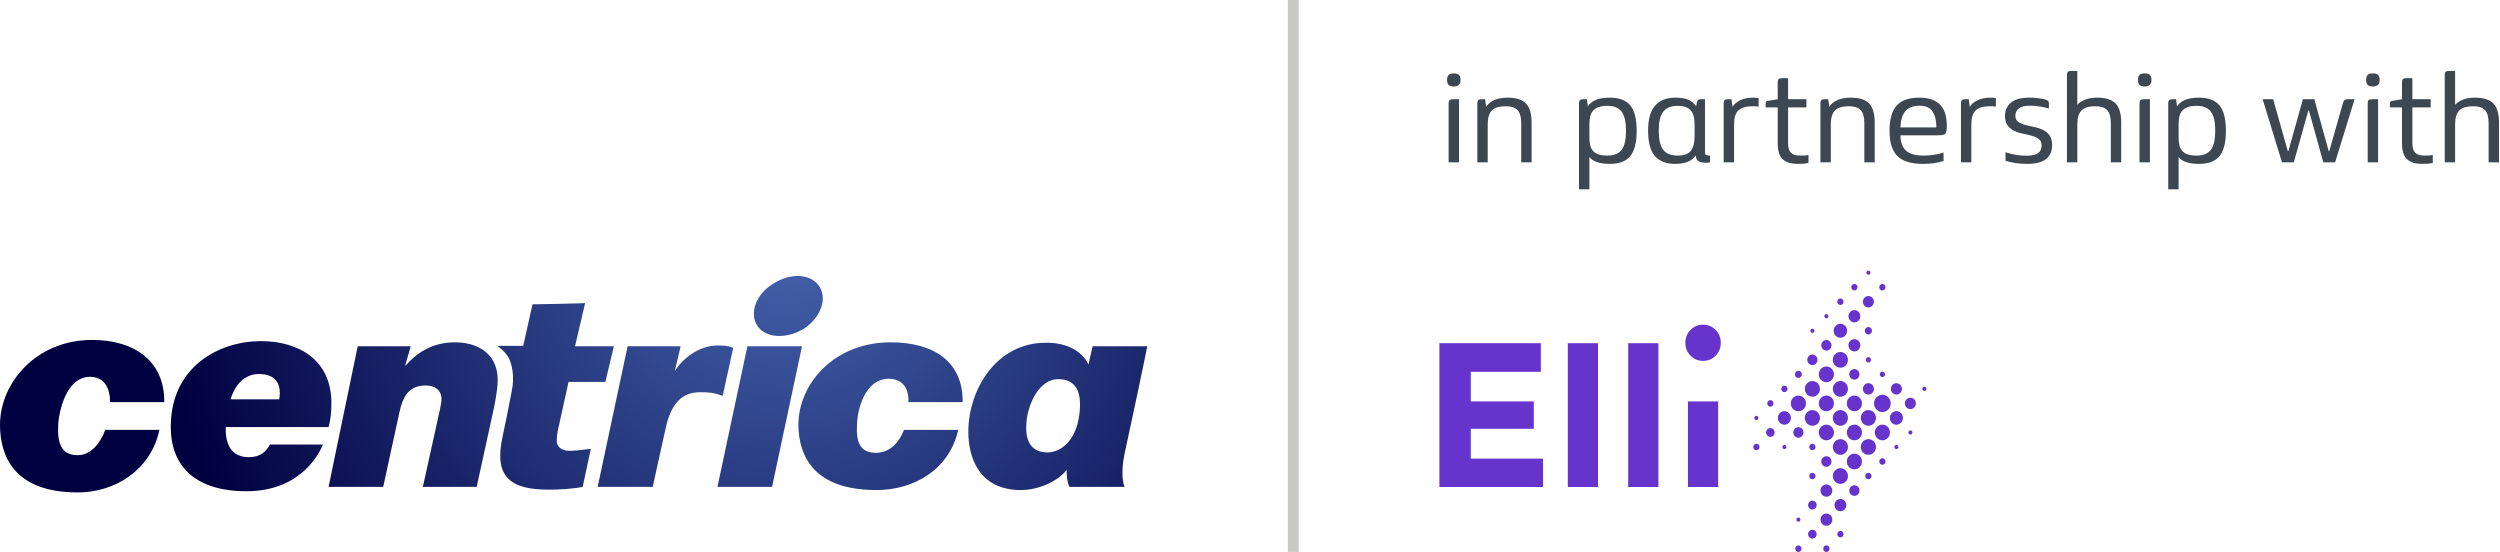 <?xml version="1.0" encoding="UTF-8"?>
<svg width="231px" height="51px" viewBox="0 0 231 51" version="1.1" xmlns="http://www.w3.org/2000/svg" xmlns:xlink="http://www.w3.org/1999/xlink">
    <!-- Generator: Sketch 63.1 (92452) - https://sketch.com -->
    <title>Centrica</title>
    <desc>Created with Sketch.</desc>
    <defs>
        <radialGradient cx="68.496%" cy="-19.962%" fx="68.496%" fy="-19.962%" r="483.534%" gradientTransform="translate(0.685,-0.2),scale(0.189,1),translate(-0.685,0.2)" id="radialGradient-1">
            <stop stop-color="#4665AF" offset="0%"></stop>
            <stop stop-color="#000041" offset="60%"></stop>
        </radialGradient>
    </defs>
    <g id="Page-1" stroke="none" stroke-width="1" fill="none" fill-rule="evenodd">
        <g id="Centrica">
            <g id="Group-2" transform="translate(133, 25)" fill="#6633CC" fill-rule="nonzero">
                <path d="M25.758,12.091 L22.968,12.091 L22.968,20 L25.758,20 L25.758,12.091 Z M0,20 L9.578,20 L9.578,17.376 L2.901,17.376 L2.901,14.62 L8.722,14.62 L8.722,12.091 L2.901,12.091 L2.901,9.354 L9.373,9.354 L9.373,6.711 L0,6.711 L0,20 Z M11.865,20 L14.655,20 L14.655,6.711 L11.865,6.711 L11.865,20 Z M17.446,20 L20.236,20 L20.236,6.711 L17.446,6.711 L17.446,20 Z M26,6.673 C26,6.204 25.842,5.808 25.526,5.485 C25.21,5.161 24.822,5 24.363,5 C23.905,5 23.517,5.161 23.201,5.485 C22.885,5.808 22.727,6.204 22.727,6.673 C22.727,7.142 22.885,7.538 23.201,7.861 C23.517,8.184 23.905,8.346 24.363,8.346 C24.822,8.346 25.21,8.184 25.526,7.861 C25.842,7.538 26,7.142 26,6.673 Z" id="Shape"></path>
                <path d="M37.052,8.974 C37.437,8.974 37.751,8.648 37.751,8.248 C37.751,7.848 37.437,7.523 37.052,7.523 C36.666,7.523 36.352,7.848 36.352,8.248 C36.352,8.648 36.666,8.974 37.052,8.974 Z M35.759,4.415 C35.862,4.415 35.946,4.328 35.946,4.222 C35.946,4.114 35.862,4.026 35.759,4.026 C35.655,4.026 35.571,4.114 35.571,4.222 C35.571,4.328 35.655,4.415 35.759,4.415 Z M37.052,6.21 C37.396,6.21 37.675,5.92 37.675,5.563 C37.675,5.206 37.396,4.916 37.052,4.916 C36.708,4.916 36.429,5.206 36.429,5.563 C36.429,5.92 36.708,6.21 37.052,6.21 Z M35.758,7.394 C36.018,7.394 36.23,7.175 36.23,6.906 C36.23,6.636 36.018,6.417 35.758,6.417 C35.498,6.417 35.287,6.636 35.287,6.906 C35.287,7.175 35.498,7.394 35.758,7.394 Z M38.346,4.789 C38.647,4.789 38.893,4.534 38.893,4.221 C38.893,3.908 38.647,3.653 38.346,3.653 C38.044,3.653 37.799,3.908 37.799,4.221 C37.799,4.534 38.044,4.789 38.346,4.789 Z M37.052,3.181 C37.213,3.181 37.344,3.045 37.344,2.879 C37.344,2.712 37.213,2.577 37.052,2.577 C36.892,2.577 36.761,2.712 36.761,2.879 C36.761,3.045 36.892,3.181 37.052,3.181 Z M38.346,1.838 C38.506,1.838 38.636,1.703 38.636,1.536 C38.636,1.37 38.506,1.235 38.346,1.235 C38.185,1.235 38.054,1.37 38.054,1.536 C38.054,1.703 38.185,1.838 38.346,1.838 Z M38.346,7.473 C38.647,7.473 38.893,7.218 38.893,6.906 C38.893,6.593 38.647,6.338 38.346,6.338 C38.044,6.338 37.799,6.593 37.799,6.906 C37.799,7.219 38.044,7.473 38.346,7.473 Z M34.465,8.736 C34.725,8.736 34.935,8.517 34.935,8.248 C34.935,7.979 34.725,7.76 34.465,7.76 C34.205,7.76 33.993,7.979 33.993,8.248 C33.993,8.517 34.205,8.736 34.465,8.736 L34.465,8.736 Z M31.878,11.234 C32.038,11.234 32.169,11.099 32.169,10.932 C32.169,10.766 32.038,10.631 31.878,10.631 C31.717,10.631 31.586,10.766 31.586,10.932 C31.587,11.099 31.717,11.234 31.878,11.234 Z M33.171,9.92 C33.347,9.92 33.49,9.772 33.49,9.59 C33.49,9.408 33.347,9.26 33.171,9.26 C32.996,9.26 32.853,9.408 32.853,9.59 C32.853,9.772 32.996,9.92 33.171,9.92 Z M35.758,10.316 C36.143,10.316 36.457,9.99 36.457,9.59 C36.457,9.19 36.143,8.865 35.758,8.865 C35.372,8.865 35.058,9.19 35.058,9.59 C35.058,9.99 35.372,10.316 35.758,10.316 Z M30.584,12.577 C30.744,12.577 30.874,12.441 30.874,12.275 C30.874,12.108 30.744,11.973 30.584,11.973 C30.423,11.973 30.292,12.108 30.292,12.275 C30.293,12.441 30.423,12.577 30.584,12.577 Z M34.465,5.757 C34.568,5.757 34.652,5.67 34.652,5.563 C34.652,5.456 34.568,5.369 34.465,5.369 C34.362,5.369 34.278,5.456 34.278,5.563 C34.279,5.67 34.362,5.757 34.465,5.757 Z M34.465,11.658 C34.851,11.658 35.165,11.333 35.165,10.932 C35.165,10.532 34.851,10.207 34.465,10.207 C34.079,10.207 33.766,10.532 33.766,10.932 C33.766,11.333 34.079,11.658 34.465,11.658 Z M38.816,9.59 C38.816,9.321 38.605,9.102 38.346,9.102 C38.086,9.102 37.874,9.321 37.874,9.59 C37.874,9.859 38.086,10.079 38.346,10.079 C38.605,10.079 38.816,9.859 38.816,9.59 Z M37.052,11.658 C37.437,11.658 37.751,11.333 37.751,10.932 C37.751,10.532 37.437,10.207 37.052,10.207 C36.666,10.207 36.352,10.532 36.352,10.932 C36.352,11.333 36.666,11.658 37.052,11.658 Z M40.933,13.075 C41.358,13.075 41.704,12.716 41.704,12.275 C41.704,11.834 41.358,11.475 40.933,11.475 C40.507,11.475 40.161,11.834 40.161,12.275 C40.161,12.716 40.507,13.075 40.933,13.075 Z M35.758,11.549 C35.372,11.549 35.058,11.874 35.058,12.275 C35.058,12.675 35.372,13 35.758,13 C36.143,13 36.457,12.675 36.457,12.275 C36.457,11.874 36.144,11.549 35.758,11.549 Z M29.29,13.811 C29.393,13.811 29.477,13.724 29.477,13.617 C29.477,13.51 29.393,13.423 29.29,13.423 C29.188,13.423 29.104,13.51 29.104,13.617 C29.104,13.724 29.187,13.811 29.29,13.811 Z M42.227,11.46 C42.508,11.46 42.736,11.224 42.736,10.933 C42.736,10.642 42.508,10.405 42.227,10.405 C41.946,10.405 41.717,10.642 41.717,10.933 C41.717,11.224 41.946,11.46 42.227,11.46 Z M37.052,14.343 C37.437,14.343 37.751,14.017 37.751,13.617 C37.751,13.217 37.437,12.892 37.052,12.892 C36.666,12.892 36.352,13.217 36.352,13.617 C36.352,14.017 36.666,14.343 37.052,14.343 Z M40.933,1.838 C41.093,1.838 41.223,1.703 41.223,1.536 C41.223,1.37 41.093,1.235 40.933,1.235 C40.772,1.235 40.641,1.37 40.641,1.536 C40.641,1.703 40.772,1.838 40.933,1.838 Z M38.346,11.549 C37.96,11.549 37.646,11.874 37.646,12.275 C37.646,12.675 37.96,13 38.346,13 C38.732,13 39.045,12.675 39.045,12.275 C39.045,11.874 38.732,11.549 38.346,11.549 Z M40.933,9.339 C40.799,9.339 40.69,9.451 40.69,9.59 C40.69,9.729 40.799,9.842 40.933,9.842 C41.067,9.842 41.175,9.729 41.175,9.59 C41.175,9.451 41.067,9.339 40.933,9.339 Z M39.638,7.997 C39.505,7.997 39.397,8.109 39.397,8.248 C39.397,8.386 39.505,8.499 39.638,8.499 C39.772,8.499 39.881,8.386 39.881,8.248 C39.881,8.109 39.772,7.997 39.638,7.997 Z M39.638,11.46 C39.92,11.46 40.148,11.224 40.148,10.933 C40.148,10.642 39.919,10.405 39.638,10.405 C39.358,10.405 39.131,10.642 39.131,10.933 C39.131,11.224 39.358,11.46 39.638,11.46 Z M38.346,15.686 C38.732,15.686 39.045,15.36 39.045,14.959 C39.045,14.559 38.732,14.234 38.346,14.234 C37.96,14.234 37.646,14.559 37.646,14.959 C37.646,15.36 37.96,15.686 38.346,15.686 Z M39.638,5.218 C39.455,5.218 39.306,5.373 39.306,5.563 C39.306,5.753 39.455,5.908 39.638,5.908 C39.822,5.908 39.972,5.753 39.972,5.563 C39.972,5.373 39.822,5.218 39.638,5.218 Z M39.638,14.343 C40.024,14.343 40.338,14.017 40.338,13.617 C40.338,13.217 40.024,12.892 39.638,12.892 C39.253,12.892 38.939,13.217 38.939,13.617 C38.939,14.017 39.253,14.343 39.638,14.343 Z M39.638,0.388 C39.742,0.388 39.827,0.301 39.827,0.193 C39.827,0.087 39.742,0 39.638,0 C39.536,0 39.452,0.087 39.452,0.193 C39.452,0.301 39.536,0.388 39.638,0.388 Z M39.638,3.407 C39.92,3.407 40.148,3.17 40.148,2.879 C40.148,2.588 39.919,2.351 39.638,2.351 C39.358,2.351 39.131,2.588 39.131,2.879 C39.131,3.17 39.358,3.407 39.638,3.407 Z M37.052,17.028 C37.437,17.028 37.751,16.702 37.751,16.302 C37.751,15.902 37.437,15.576 37.052,15.576 C36.666,15.576 36.352,15.902 36.352,16.302 C36.352,16.702 36.666,17.028 37.052,17.028 Z M38.346,19.84 C38.086,19.84 37.874,20.059 37.874,20.329 C37.874,20.598 38.086,20.818 38.346,20.818 C38.605,20.818 38.816,20.598 38.816,20.329 C38.816,20.059 38.605,19.84 38.346,19.84 L38.346,19.84 Z M37.052,18.261 C36.666,18.261 36.352,18.586 36.352,18.987 C36.352,19.387 36.666,19.712 37.052,19.712 C37.437,19.712 37.751,19.387 37.751,18.987 C37.752,18.586 37.438,18.261 37.052,18.261 Z M38.346,16.918 C37.96,16.918 37.646,17.244 37.646,17.644 C37.646,18.044 37.96,18.37 38.346,18.37 C38.732,18.37 39.045,18.044 39.045,17.644 C39.045,17.244 38.732,16.918 38.346,16.918 Z M39.638,15.576 C39.253,15.576 38.939,15.902 38.939,16.302 C38.939,16.702 39.253,17.028 39.638,17.028 C40.024,17.028 40.338,16.702 40.338,16.302 C40.338,15.902 40.024,15.576 39.638,15.576 Z M39.638,18.685 C39.478,18.685 39.348,18.82 39.348,18.987 C39.348,19.153 39.478,19.288 39.638,19.288 C39.8,19.288 39.93,19.153 39.93,18.987 C39.93,18.82 39.8,18.685 39.638,18.685 Z M37.052,21.104 C36.75,21.104 36.505,21.358 36.505,21.671 C36.505,21.984 36.75,22.239 37.052,22.239 C37.353,22.239 37.599,21.984 37.599,21.671 C37.599,21.358 37.353,21.104 37.052,21.104 Z M35.758,19.762 C35.456,19.762 35.211,20.016 35.211,20.329 C35.211,20.642 35.456,20.896 35.758,20.896 C36.06,20.896 36.306,20.642 36.306,20.329 C36.306,20.016 36.06,19.762 35.758,19.762 Z M37.052,24.054 C36.892,24.054 36.761,24.189 36.761,24.356 C36.761,24.522 36.892,24.658 37.052,24.658 C37.213,24.658 37.344,24.522 37.344,24.356 C37.344,24.189 37.213,24.054 37.052,24.054 Z M40.933,17.342 C40.772,17.342 40.641,17.477 40.641,17.644 C40.641,17.81 40.772,17.946 40.933,17.946 C41.093,17.946 41.223,17.811 41.223,17.644 C41.223,17.477 41.093,17.342 40.933,17.342 Z M35.758,22.446 C35.456,22.446 35.211,22.7 35.211,23.013 C35.211,23.326 35.456,23.581 35.758,23.581 C36.06,23.581 36.306,23.326 36.306,23.013 C36.306,22.7 36.06,22.446 35.758,22.446 Z M43.521,14.766 C43.417,14.766 43.333,14.852 43.333,14.96 C43.333,15.067 43.417,15.153 43.521,15.153 C43.623,15.153 43.707,15.067 43.707,14.96 C43.707,14.852 43.623,14.766 43.521,14.766 Z M44.813,10.738 C44.711,10.738 44.627,10.826 44.627,10.933 C44.627,11.04 44.711,11.127 44.813,11.127 C44.916,11.127 45,11.04 45,10.933 C45,10.825 44.916,10.738 44.813,10.738 Z M43.519,11.747 C43.238,11.747 43.01,11.984 43.01,12.275 C43.01,12.566 43.239,12.802 43.519,12.802 C43.8,12.802 44.029,12.566 44.029,12.275 C44.029,11.984 43.8,11.747 43.519,11.747 Z M42.227,12.99 C41.893,12.99 41.622,13.272 41.622,13.617 C41.622,13.963 41.893,14.244 42.227,14.244 C42.56,14.244 42.831,13.963 42.831,13.617 C42.831,13.272 42.56,12.99 42.227,12.99 Z M40.933,14.234 C40.547,14.234 40.233,14.559 40.233,14.959 C40.233,15.36 40.547,15.686 40.933,15.686 C41.318,15.686 41.632,15.36 41.632,14.959 C41.632,14.559 41.318,14.234 40.933,14.234 Z M42.227,16.108 C42.123,16.108 42.038,16.195 42.038,16.302 C42.038,16.409 42.123,16.496 42.227,16.496 C42.329,16.496 42.413,16.409 42.413,16.302 C42.413,16.195 42.329,16.108 42.227,16.108 Z M34.465,23.946 C34.247,23.946 34.069,24.13 34.069,24.356 C34.069,24.582 34.247,24.765 34.465,24.765 C34.682,24.765 34.859,24.582 34.859,24.356 C34.859,24.13 34.682,23.946 34.465,23.946 Z M33.357,23.013 C33.357,22.906 33.274,22.819 33.171,22.819 C33.068,22.819 32.984,22.906 32.984,23.013 C32.984,23.12 33.068,23.207 33.171,23.207 C33.274,23.207 33.357,23.12 33.357,23.013 Z M33.171,11.549 C32.785,11.549 32.471,11.874 32.471,12.275 C32.471,12.675 32.785,13 33.171,13 C33.557,13 33.871,12.675 33.871,12.275 C33.871,11.874 33.557,11.549 33.171,11.549 Z M33.171,14.471 C32.912,14.471 32.7,14.69 32.7,14.96 C32.7,15.229 32.912,15.448 33.171,15.448 C33.43,15.448 33.642,15.229 33.642,14.96 C33.642,14.69 33.43,14.471 33.171,14.471 Z M33.171,25.396 C33.011,25.396 32.881,25.531 32.881,25.698 C32.881,25.864 33.011,26 33.171,26 C33.331,26 33.461,25.864 33.461,25.698 C33.461,25.531 33.331,25.396 33.171,25.396 Z M30.584,14.55 C30.366,14.55 30.189,14.734 30.189,14.96 C30.189,15.185 30.366,15.368 30.584,15.368 C30.802,15.368 30.978,15.185 30.978,14.96 C30.978,14.734 30.802,14.55 30.584,14.55 Z M31.878,16.108 C31.775,16.108 31.69,16.195 31.69,16.302 C31.69,16.409 31.775,16.496 31.878,16.496 C31.981,16.496 32.065,16.409 32.065,16.302 C32.065,16.195 31.981,16.108 31.878,16.108 Z M31.878,12.99 C31.544,12.99 31.273,13.272 31.273,13.617 C31.273,13.963 31.544,14.244 31.878,14.244 C32.211,14.244 32.481,13.963 32.481,13.617 C32.481,13.272 32.211,12.99 31.878,12.99 Z M34.465,21.261 C34.247,21.261 34.069,21.445 34.069,21.671 C34.069,21.897 34.247,22.081 34.465,22.081 C34.682,22.081 34.859,21.897 34.859,21.671 C34.859,21.445 34.682,21.261 34.465,21.261 Z M35.758,15.686 C36.143,15.686 36.457,15.36 36.457,14.959 C36.457,14.559 36.143,14.234 35.758,14.234 C35.372,14.234 35.058,14.559 35.058,14.959 C35.058,15.36 35.372,15.686 35.758,15.686 Z M35.287,17.644 C35.287,17.913 35.498,18.133 35.758,18.133 C36.018,18.133 36.23,17.913 36.23,17.644 C36.23,17.375 36.018,17.156 35.758,17.156 C35.498,17.156 35.287,17.375 35.287,17.644 Z M29.29,16 C29.13,16 29,16.135 29,16.301 C29,16.468 29.13,16.604 29.29,16.604 C29.451,16.604 29.582,16.468 29.582,16.301 C29.582,16.135 29.451,16 29.29,16 Z M34.465,12.892 C34.079,12.892 33.766,13.217 33.766,13.617 C33.766,14.017 34.079,14.343 34.465,14.343 C34.851,14.343 35.165,14.017 35.165,13.617 C35.165,13.217 34.851,12.892 34.465,12.892 Z M34.465,16.604 C34.625,16.604 34.755,16.468 34.755,16.302 C34.755,16.135 34.625,16 34.465,16 C34.304,16 34.173,16.135 34.173,16.302 C34.173,16.468 34.304,16.604 34.465,16.604 Z M35.758,25.396 C35.598,25.396 35.467,25.531 35.467,25.698 C35.467,25.864 35.598,26 35.758,26 C35.918,26 36.049,25.864 36.049,25.698 C36.049,25.531 35.919,25.396 35.758,25.396 Z M34.465,19.288 C34.625,19.288 34.755,19.153 34.755,18.987 C34.755,18.82 34.625,18.684 34.465,18.684 C34.304,18.684 34.173,18.82 34.173,18.987 C34.173,19.153 34.304,19.288 34.465,19.288 Z" id="Shape"></path>
            </g>
            <path d="M134.332,7.992 C134.748,7.992 134.956,7.792 134.956,7.392 C134.956,7.176 134.906,7.02 134.806,6.924 C134.706,6.828 134.548,6.78 134.332,6.78 C134.108,6.78 133.948,6.828 133.852,6.924 C133.756,7.02 133.708,7.176 133.708,7.392 C133.708,7.6 133.756,7.752 133.852,7.848 C133.948,7.944 134.108,7.992 134.332,7.992 Z M134.812,15 L134.812,9.168 L134.26,9.168 C134.1,9.168 133.992,9.198 133.936,9.258 C133.88,9.318 133.852,9.404 133.852,9.516 L133.852,9.516 L133.852,15 L134.812,15 Z M137.464,15 L137.464,11.496 C137.464,10.896 137.592,10.466 137.848,10.206 C138.104,9.946 138.532,9.816 139.132,9.816 C139.636,9.816 140,9.936 140.224,10.176 C140.448,10.416 140.56,10.812 140.56,11.364 L140.56,11.364 L140.56,15 L141.52,15 L141.52,11.328 C141.52,10.512 141.348,9.924 141.004,9.564 C140.66,9.204 140.092,9.024 139.3,9.024 C138.828,9.024 138.424,9.096 138.088,9.24 C137.752,9.384 137.496,9.596 137.32,9.876 L137.32,9.876 L137.224,9.168 L136.912,9.168 C136.752,9.168 136.644,9.198 136.588,9.258 C136.532,9.318 136.504,9.404 136.504,9.516 L136.504,9.516 L136.504,15 L137.464,15 Z M146.86,17.496 L146.86,14.508 C147.188,14.932 147.816,15.144 148.744,15.144 C149.616,15.144 150.248,14.904 150.64,14.424 C151.032,13.944 151.228,13.164 151.228,12.084 C151.228,11.004 151.032,10.224 150.64,9.744 C150.248,9.264 149.616,9.024 148.744,9.024 C148.24,9.024 147.826,9.086 147.502,9.21 C147.178,9.334 146.916,9.536 146.716,9.816 L146.716,9.816 L146.62,9.168 L146.308,9.168 C146.148,9.168 146.04,9.198 145.984,9.258 C145.928,9.318 145.9,9.404 145.9,9.516 L145.9,9.516 L145.9,17.496 L146.86,17.496 Z M148.516,14.376 C148.156,14.376 147.868,14.334 147.652,14.25 C147.436,14.166 147.27,14.048 147.154,13.896 C147.038,13.744 146.96,13.566 146.92,13.362 C146.88,13.158 146.86,12.94 146.86,12.708 L146.86,12.708 L146.86,11.496 C146.86,11.256 146.88,11.03 146.92,10.818 C146.96,10.606 147.04,10.424 147.16,10.272 C147.28,10.12 147.448,10 147.664,9.912 C147.88,9.824 148.164,9.78 148.516,9.78 C149.132,9.78 149.574,9.96 149.842,10.32 C150.11,10.68 150.244,11.268 150.244,12.084 C150.244,12.9 150.11,13.486 149.842,13.842 C149.574,14.198 149.132,14.376 148.516,14.376 Z M154.792,15.144 C155.248,15.144 155.636,15.078 155.956,14.946 C156.276,14.814 156.52,14.62 156.688,14.364 C156.704,14.644 156.798,14.826 156.97,14.91 C157.142,14.994 157.356,15.036 157.612,15.036 L157.612,15.036 L157.768,15.036 C157.816,15.036 157.86,15.032 157.9,15.024 C157.94,15.016 157.976,15.008 158.008,15 L158.008,15 L158.008,14.376 L157.84,14.364 C157.696,14.348 157.61,14.32 157.582,14.28 C157.554,14.24 157.54,14.14 157.54,13.98 L157.54,13.98 L157.54,9.168 L157.144,9.168 C156.936,9.168 156.816,9.272 156.784,9.48 L156.784,9.48 L156.724,9.816 C156.532,9.536 156.288,9.334 155.992,9.21 C155.696,9.086 155.296,9.024 154.792,9.024 C153.984,9.024 153.364,9.268 152.932,9.756 C152.5,10.244 152.284,11.02 152.284,12.084 C152.284,13.164 152.496,13.944 152.92,14.424 C153.344,14.904 153.968,15.144 154.792,15.144 Z M155.02,14.376 C154.404,14.376 153.958,14.198 153.682,13.842 C153.406,13.486 153.268,12.9 153.268,12.084 C153.268,11.268 153.406,10.68 153.682,10.32 C153.958,9.96 154.404,9.78 155.02,9.78 C155.324,9.78 155.576,9.82 155.776,9.9 C155.976,9.98 156.136,10.094 156.256,10.242 C156.376,10.39 156.46,10.568 156.508,10.776 C156.556,10.984 156.58,11.212 156.58,11.46 L156.58,11.46 L156.58,12.612 C156.58,13.188 156.466,13.626 156.238,13.926 C156.01,14.226 155.604,14.376 155.02,14.376 Z M160.228,15 L160.228,11.496 C160.228,10.88 160.364,10.446 160.636,10.194 C160.908,9.942 161.344,9.816 161.944,9.816 C162.032,9.816 162.126,9.818 162.226,9.822 C162.326,9.826 162.416,9.836 162.496,9.852 L162.496,9.852 L162.496,9.06 C162.36,9.036 162.188,9.024 161.98,9.024 C161.532,9.024 161.142,9.102 160.81,9.258 C160.478,9.414 160.236,9.62 160.084,9.876 L160.084,9.876 L159.988,9.168 L159.676,9.168 C159.516,9.168 159.408,9.198 159.352,9.258 C159.296,9.318 159.268,9.404 159.268,9.516 L159.268,9.516 L159.268,15 L160.228,15 Z M166.18,15.144 C166.38,15.144 166.558,15.136 166.714,15.12 C166.87,15.104 167,15.084 167.104,15.06 L167.104,15.06 L167.104,14.328 C167.016,14.344 166.91,14.356 166.786,14.364 C166.662,14.372 166.508,14.376 166.324,14.376 C165.932,14.376 165.65,14.286 165.478,14.106 C165.306,13.926 165.22,13.628 165.22,13.212 L165.22,13.212 L165.22,9.924 L166.912,9.924 L166.912,9.168 L165.22,9.168 L165.22,7.224 L164.668,7.224 C164.508,7.224 164.4,7.254 164.344,7.314 C164.288,7.374 164.26,7.46 164.26,7.572 L164.26,7.572 L164.26,9.168 L163.408,9.312 C163.296,9.328 163.224,9.354 163.192,9.39 C163.16,9.426 163.144,9.488 163.144,9.576 L163.144,9.576 L163.144,9.924 L164.26,9.924 L164.26,13.248 C164.26,13.92 164.41,14.404 164.71,14.7 C165.01,14.996 165.5,15.144 166.18,15.144 Z M169.168,15 L169.168,11.496 C169.168,10.896 169.296,10.466 169.552,10.206 C169.808,9.946 170.236,9.816 170.836,9.816 C171.34,9.816 171.704,9.936 171.928,10.176 C172.152,10.416 172.264,10.812 172.264,11.364 L172.264,11.364 L172.264,15 L173.224,15 L173.224,11.328 C173.224,10.512 173.052,9.924 172.708,9.564 C172.364,9.204 171.796,9.024 171.004,9.024 C170.532,9.024 170.128,9.096 169.792,9.24 C169.456,9.384 169.2,9.596 169.024,9.876 L169.024,9.876 L168.928,9.168 L168.616,9.168 C168.456,9.168 168.348,9.198 168.292,9.258 C168.236,9.318 168.208,9.404 168.208,9.516 L168.208,9.516 L168.208,15 L169.168,15 Z M177.676,15.144 C178.004,15.144 178.328,15.124 178.648,15.084 C178.968,15.044 179.28,14.972 179.584,14.868 L179.584,14.868 L179.584,14.1 C179.28,14.196 178.976,14.266 178.672,14.31 C178.368,14.354 178.06,14.376 177.748,14.376 C176.98,14.376 176.432,14.22 176.104,13.908 C175.776,13.596 175.608,13.128 175.6,12.504 L175.6,12.504 L178.958,12.503 C179.139,12.501 179.286,12.496 179.398,12.486 C179.538,12.474 179.644,12.438 179.716,12.378 C179.788,12.318 179.834,12.23 179.854,12.114 C179.874,11.998 179.884,11.836 179.884,11.628 C179.884,11.236 179.84,10.88 179.752,10.56 C179.664,10.24 179.52,9.966 179.32,9.738 C179.12,9.51 178.858,9.334 178.534,9.21 C178.21,9.086 177.816,9.024 177.352,9.024 C176.384,9.024 175.682,9.27 175.246,9.762 C174.81,10.254 174.592,11.028 174.592,12.084 C174.592,13.164 174.836,13.944 175.324,14.424 C175.812,14.904 176.596,15.144 177.676,15.144 Z M178.924,11.772 L175.6,11.772 C175.616,11.14 175.762,10.648 176.038,10.296 C176.314,9.944 176.752,9.768 177.352,9.768 C177.936,9.768 178.344,9.95 178.576,10.314 C178.808,10.678 178.924,11.164 178.924,11.772 L178.924,11.772 Z M182.152,15 L182.152,11.496 C182.152,10.88 182.288,10.446 182.56,10.194 C182.832,9.942 183.268,9.816 183.868,9.816 C183.956,9.816 184.05,9.818 184.15,9.822 C184.25,9.826 184.34,9.836 184.42,9.852 L184.42,9.852 L184.42,9.06 C184.284,9.036 184.112,9.024 183.904,9.024 C183.456,9.024 183.066,9.102 182.734,9.258 C182.402,9.414 182.16,9.62 182.008,9.876 L182.008,9.876 L181.912,9.168 L181.6,9.168 C181.44,9.168 181.332,9.198 181.276,9.258 C181.22,9.318 181.192,9.404 181.192,9.516 L181.192,9.516 L181.192,15 L182.152,15 Z M187.312,15.144 C188.848,15.144 189.616,14.564 189.616,13.404 C189.616,13.012 189.532,12.706 189.364,12.486 C189.196,12.266 188.986,12.098 188.734,11.982 C188.482,11.866 188.21,11.78 187.918,11.724 C187.626,11.668 187.354,11.606 187.102,11.538 C186.85,11.47 186.64,11.374 186.472,11.25 C186.304,11.126 186.22,10.94 186.22,10.692 C186.22,10.404 186.328,10.178 186.544,10.014 C186.76,9.85 187.104,9.768 187.576,9.768 C188.184,9.768 188.764,9.856 189.316,10.032 L189.316,10.032 L189.316,9.576 C189.316,9.448 189.29,9.36 189.238,9.312 C189.186,9.264 189.068,9.216 188.884,9.168 C188.756,9.136 188.572,9.104 188.332,9.072 C188.092,9.04 187.816,9.024 187.504,9.024 C186.736,9.024 186.17,9.178 185.806,9.486 C185.442,9.794 185.26,10.2 185.26,10.704 C185.26,11.088 185.344,11.388 185.512,11.604 C185.68,11.82 185.888,11.986 186.136,12.102 C186.384,12.218 186.656,12.304 186.952,12.36 C187.248,12.416 187.52,12.48 187.768,12.552 C188.016,12.624 188.224,12.724 188.392,12.852 C188.56,12.98 188.644,13.172 188.644,13.428 C188.644,13.764 188.53,14.008 188.302,14.16 C188.074,14.312 187.72,14.388 187.24,14.388 C186.576,14.388 185.932,14.28 185.308,14.064 L185.308,14.064 L185.308,14.856 C185.908,15.048 186.576,15.144 187.312,15.144 Z M191.944,15 L191.944,11.496 C191.944,10.896 192.072,10.466 192.328,10.206 C192.584,9.946 193.012,9.816 193.612,9.816 C194.116,9.816 194.48,9.936 194.704,10.176 C194.928,10.416 195.04,10.812 195.04,11.364 L195.04,11.364 L195.04,15 L196,15 L196,11.328 C196,10.512 195.828,9.924 195.484,9.564 C195.14,9.204 194.572,9.024 193.78,9.024 C193.324,9.024 192.944,9.088 192.64,9.216 C192.336,9.344 192.104,9.5 191.944,9.684 L191.944,9.684 L191.944,6.552 L191.392,6.552 C191.232,6.552 191.124,6.582 191.068,6.642 C191.012,6.702 190.984,6.788 190.984,6.9 L190.984,6.9 L190.984,15 L191.944,15 Z M198.172,7.992 C198.588,7.992 198.796,7.792 198.796,7.392 C198.796,7.176 198.746,7.02 198.646,6.924 C198.546,6.828 198.388,6.78 198.172,6.78 C197.948,6.78 197.788,6.828 197.692,6.924 C197.596,7.02 197.548,7.176 197.548,7.392 C197.548,7.6 197.596,7.752 197.692,7.848 C197.788,7.944 197.948,7.992 198.172,7.992 Z M198.652,15 L198.652,9.168 L198.1,9.168 C197.94,9.168 197.832,9.198 197.776,9.258 C197.72,9.318 197.692,9.404 197.692,9.516 L197.692,9.516 L197.692,15 L198.652,15 Z M201.304,17.496 L201.304,14.508 C201.632,14.932 202.26,15.144 203.188,15.144 C204.06,15.144 204.692,14.904 205.084,14.424 C205.476,13.944 205.672,13.164 205.672,12.084 C205.672,11.004 205.476,10.224 205.084,9.744 C204.692,9.264 204.06,9.024 203.188,9.024 C202.684,9.024 202.27,9.086 201.946,9.21 C201.622,9.334 201.36,9.536 201.16,9.816 L201.16,9.816 L201.064,9.168 L200.752,9.168 C200.592,9.168 200.484,9.198 200.428,9.258 C200.372,9.318 200.344,9.404 200.344,9.516 L200.344,9.516 L200.344,17.496 L201.304,17.496 Z M202.96,14.376 C202.6,14.376 202.312,14.334 202.096,14.25 C201.88,14.166 201.714,14.048 201.598,13.896 C201.482,13.744 201.404,13.566 201.364,13.362 C201.324,13.158 201.304,12.94 201.304,12.708 L201.304,12.708 L201.304,11.496 C201.304,11.256 201.324,11.03 201.364,10.818 C201.404,10.606 201.484,10.424 201.604,10.272 C201.724,10.12 201.892,10 202.108,9.912 C202.324,9.824 202.608,9.78 202.96,9.78 C203.576,9.78 204.018,9.96 204.286,10.32 C204.554,10.68 204.688,11.268 204.688,12.084 C204.688,12.9 204.554,13.486 204.286,13.842 C204.018,14.198 203.576,14.376 202.96,14.376 Z M211.948,15 L213.292,10.2 L213.34,10.2 L214.672,15 L215.764,15 L217.564,9.168 L216.988,9.168 C216.836,9.168 216.726,9.188 216.658,9.228 C216.59,9.268 216.536,9.356 216.496,9.492 L216.496,9.492 L215.224,13.968 L215.176,13.968 L213.844,9.168 L212.788,9.168 L211.444,13.968 L211.396,13.968 L210.04,9.168 L209.068,9.168 L210.856,15 L211.948,15 Z M219.256,7.992 C219.672,7.992 219.88,7.792 219.88,7.392 C219.88,7.176 219.83,7.02 219.73,6.924 C219.63,6.828 219.472,6.78 219.256,6.78 C219.032,6.78 218.872,6.828 218.776,6.924 C218.68,7.02 218.632,7.176 218.632,7.392 C218.632,7.6 218.68,7.752 218.776,7.848 C218.872,7.944 219.032,7.992 219.256,7.992 Z M219.736,15 L219.736,9.168 L219.184,9.168 C219.024,9.168 218.916,9.198 218.86,9.258 C218.804,9.318 218.776,9.404 218.776,9.516 L218.776,9.516 L218.776,15 L219.736,15 Z M223.864,15.144 C224.064,15.144 224.242,15.136 224.398,15.12 C224.554,15.104 224.684,15.084 224.788,15.06 L224.788,15.06 L224.788,14.328 C224.7,14.344 224.594,14.356 224.47,14.364 C224.346,14.372 224.192,14.376 224.008,14.376 C223.616,14.376 223.334,14.286 223.162,14.106 C222.99,13.926 222.904,13.628 222.904,13.212 L222.904,13.212 L222.904,9.924 L224.596,9.924 L224.596,9.168 L222.904,9.168 L222.904,7.224 L222.352,7.224 C222.192,7.224 222.084,7.254 222.028,7.314 C221.972,7.374 221.944,7.46 221.944,7.572 L221.944,7.572 L221.944,9.168 L221.092,9.312 C220.98,9.328 220.908,9.354 220.876,9.39 C220.844,9.426 220.828,9.488 220.828,9.576 L220.828,9.576 L220.828,9.924 L221.944,9.924 L221.944,13.248 C221.944,13.92 222.094,14.404 222.394,14.7 C222.694,14.996 223.184,15.144 223.864,15.144 Z M226.852,15 L226.852,11.496 C226.852,10.896 226.98,10.466 227.236,10.206 C227.492,9.946 227.92,9.816 228.52,9.816 C229.024,9.816 229.388,9.936 229.612,10.176 C229.836,10.416 229.948,10.812 229.948,11.364 L229.948,11.364 L229.948,15 L230.908,15 L230.908,11.328 C230.908,10.512 230.736,9.924 230.392,9.564 C230.048,9.204 229.48,9.024 228.688,9.024 C228.232,9.024 227.852,9.088 227.548,9.216 C227.244,9.344 227.012,9.5 226.852,9.684 L226.852,9.684 L226.852,6.552 L226.3,6.552 C226.14,6.552 226.032,6.582 225.976,6.642 C225.92,6.702 225.892,6.788 225.892,6.9 L225.892,6.9 L225.892,15 L226.852,15 Z" id="inpartnershipwith" fill="#3C4752" fill-rule="nonzero"></path>
            <g id="Components-/-Divider-/-Horizontal-/-Grey" transform="translate(119.5, 25.5) scale(1, -1) rotate(90) translate(-119.5, -25.5) translate(94, 12.5)" fill="#C8C9C7">
                <rect id="Rectangle" x="0" y="12.5" width="51" height="1"></rect>
            </g>
            <g id="Centrica+full+blend+cmyk" transform="translate(0, 25.5)" fill="url(#radialGradient-1)" fill-rule="nonzero">
                <path d="M33.052,6.496 L37.95,6.496 L37.427,8.326 L37.427,8.326 C38.474,7.155 39.857,6.13 42.063,6.13 C43.821,6.13 45.989,6.935 45.989,9.643 C45.989,10.229 45.84,11.18 45.653,12.132 L44.045,19.488 L39.072,19.488 L40.381,13.559 C40.53,12.79 40.792,11.876 40.792,11.363 C40.792,10.558 40.194,10.119 39.334,10.119 C37.726,10.119 37.203,11.217 36.904,12.607 L35.408,19.488 L30.36,19.488 L33.052,6.496 L33.052,6.496 Z M57.991,6.496 L55.224,19.488 L60.309,19.488 L61.506,14.071 C62.029,11.693 63.076,10.741 64.684,10.741 C65.469,10.741 65.955,10.778 66.778,11.07 L67.75,6.642 C67.339,6.459 66.927,6.423 66.292,6.423 C64.684,6.423 63.151,7.521 62.366,8.765 L62.366,8.728 L62.889,6.496 L57.991,6.496 L57.991,6.496 Z M20.863,13.962 C20.826,14.693 20.938,15.279 21.2,15.791 C21.462,16.267 21.985,16.743 22.957,16.743 C24.041,16.743 24.565,16.267 24.939,15.572 L29.837,15.572 C29.5,16.414 27.78,19.89 22.77,19.89 C17.872,19.89 15.778,17.402 15.778,13.962 C15.778,8.362 20.265,6.02 24.116,6.02 C27.668,6.02 30.622,7.813 30.622,11.729 C30.622,12.571 30.547,13.303 30.36,13.962 L20.863,13.962 L20.863,13.962 Z M21.312,11.4 L25.799,11.4 C26.061,9.863 25.35,9.058 23.929,9.058 C22.583,9.058 21.686,10.082 21.312,11.4 Z M69.059,6.496 L66.292,19.488 L71.339,19.488 L74.106,6.496 L69.059,6.496 L69.059,6.496 Z M69.993,4.629 C69.208,3.458 69.844,1.665 71.451,0.714 C73.022,-0.311 74.929,-0.238 75.714,0.97 C76.462,2.141 75.826,3.861 74.256,4.886 C72.685,5.837 70.778,5.764 69.993,4.629 L69.993,4.629 Z M45.989,6.496 C45.989,6.496 46.7,6.935 47.073,7.704 C47.373,8.435 47.522,9.424 47.298,10.558 C46.887,12.754 46.438,14.84 46.438,14.84 C45.615,18.573 47.148,19.744 50.7,19.744 C51.635,19.744 52.944,19.671 53.841,19.488 L54.589,15.974 C53.766,16.084 53.056,16.157 52.57,16.157 C51.822,16.157 51.373,15.682 51.448,15.133 C51.448,14.657 51.56,14.145 51.672,13.705 L52.532,9.79 L55.935,9.79 L56.72,6.496 L53.131,6.496 L54.065,2.507 C54.065,2.507 53.28,2.543 51.448,2.58 C49.803,2.617 49.205,2.617 49.205,2.617 L48.345,6.459 L45.989,6.459 L45.989,6.496 Z M103.943,16.267 C103.644,17.621 103.644,18.792 103.906,19.488 L98.821,19.488 C98.596,19.048 98.559,18.463 98.559,17.951 L98.559,17.914 C97.811,18.902 96.054,19.78 94.334,19.78 C90.445,19.78 89.473,16.743 89.473,14.401 C89.473,10.595 91.978,6.167 96.652,6.167 C98.671,6.167 99.98,6.972 100.578,8.179 L100.952,6.496 L105.999,6.496 C106.037,6.496 104.205,15.133 103.943,16.267 Z M99.793,11.839 C99.793,10.521 99.269,9.533 97.774,9.533 C95.979,9.533 94.82,11.985 94.82,14.035 C94.82,15.645 95.605,16.304 96.802,16.304 C98.447,16.267 99.793,14.584 99.793,11.839 Z M10.17,11.656 L15.18,11.656 C15.218,7.923 12.488,5.91 8.525,5.91 C3.29,5.91 0,9.936 0,13.742 C0,16.56 1.234,20 7.179,20 C10.656,20 13.946,17.914 14.731,14.218 L9.721,14.218 C9.347,15.316 8.45,16.56 7.179,16.56 C5.646,16.56 5.272,15.462 5.384,13.596 C5.459,12.644 6.057,9.314 8.338,9.314 C10.058,9.35 10.17,11.034 10.17,11.656 L10.17,11.656 Z M83.94,11.656 L88.95,11.656 C88.987,7.923 86.295,6.13 82.294,6.13 C77.097,6.13 73.77,9.936 73.77,13.779 C73.807,16.56 75.116,19.78 80.986,19.78 C84.426,19.78 87.716,17.914 88.539,14.218 L83.528,14.218 C83.117,15.316 82.257,16.34 80.948,16.34 C79.49,16.34 79.079,15.425 79.191,13.596 C79.229,12.607 79.789,9.497 82.145,9.497 C83.865,9.533 83.977,11.07 83.94,11.656 L83.94,11.656 Z" id="Shape"></path>
            </g>
        </g>
    </g>
</svg>